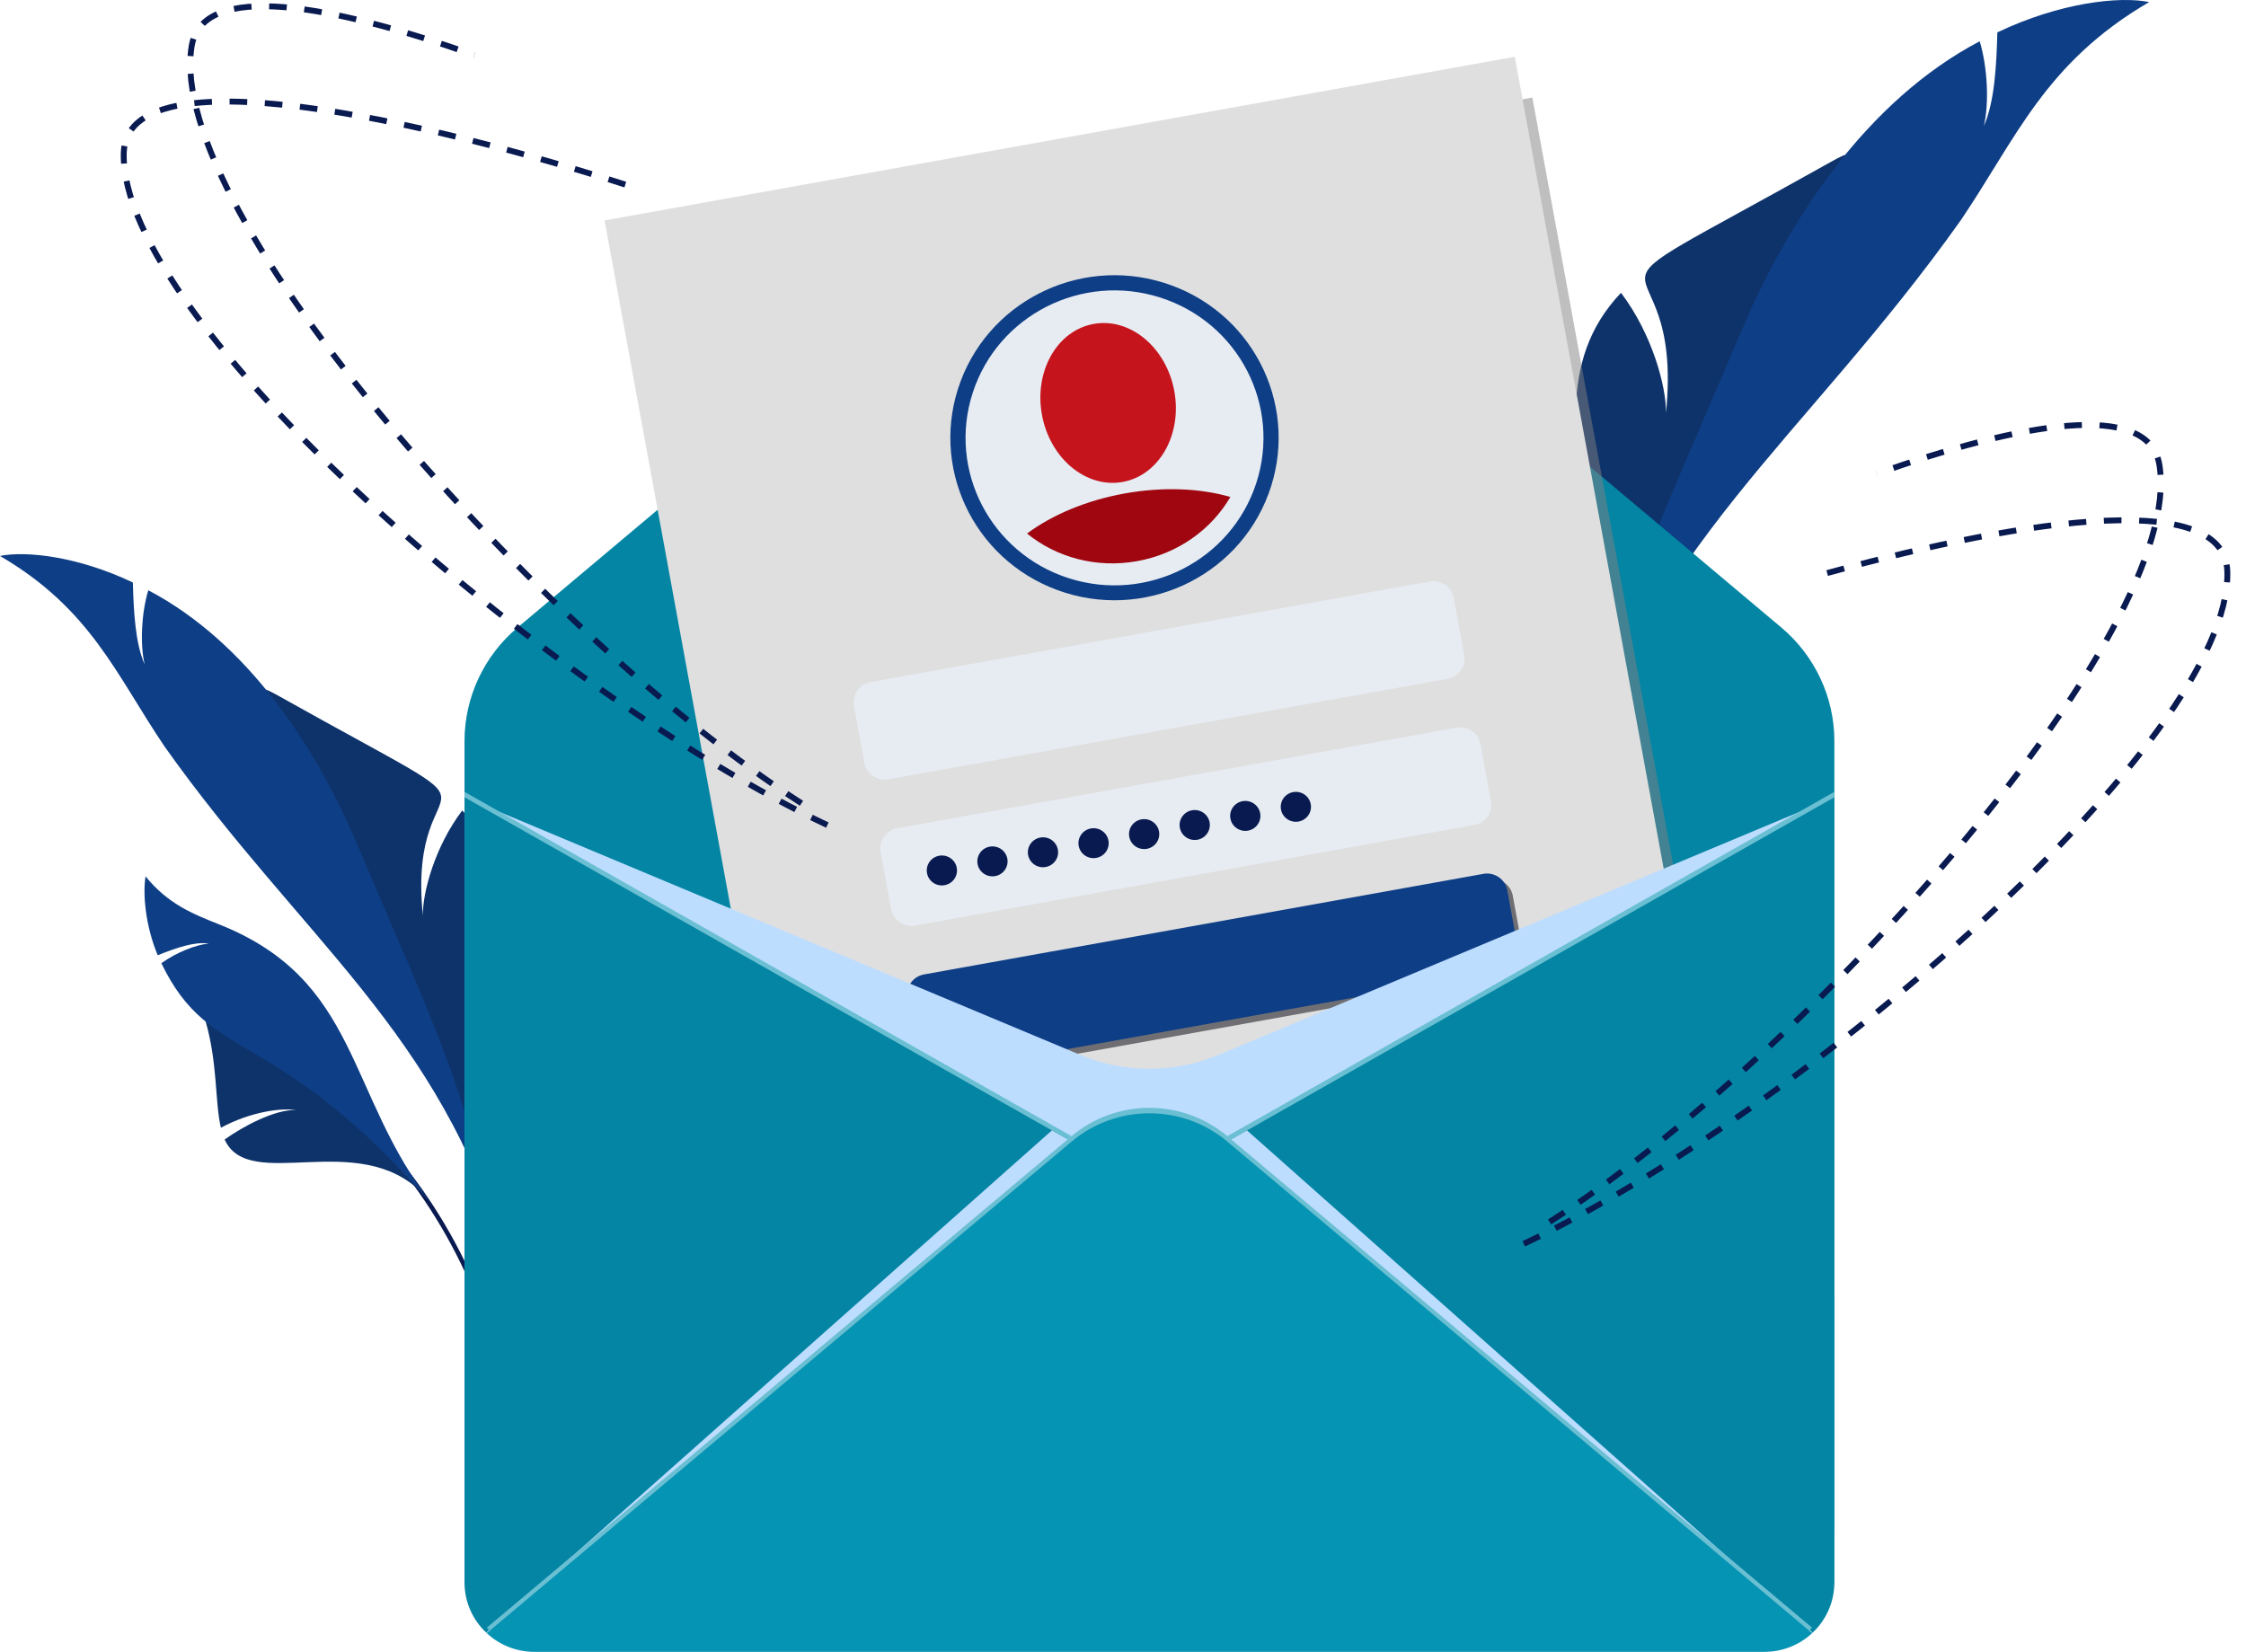 <svg width="121" height="89" viewBox="0 0 121 89" fill="none" xmlns="http://www.w3.org/2000/svg">
<path d="M82.984 61.908C82.397 41.911 89.661 22.593 100.774 9.323" stroke="#091A50" stroke-width="0.339" stroke-miterlimit="10"/>
<path d="M89.751 22.257C90.807 11.853 82.759 17.618 98.586 8.75C101.097 7.349 97.99 9.41 94.606 17.1C93.38 19.995 88.974 28.161 86.725 35.747C83.415 46.654 86.754 39.771 85.43 29.047C85.011 24.12 83.793 19.497 87.329 15.776C89.007 17.992 89.776 20.824 89.751 22.257Z" fill="#0E336A"/>
<path d="M106.877 6.789C107.46 5.477 107.556 3.519 107.604 1.745C110.989 0.128 114.21 -0.214 115.782 0.111C110.169 3.391 108.639 7.425 105.643 11.855C97.191 23.766 88.683 29.375 84.68 43.171C87.709 31.287 88.919 29.377 93.729 18.027C96.337 11.797 100.59 5.413 106.654 2.223C107.08 3.63 107.168 5.587 106.877 6.789Z" fill="#0E3E86"/>
<path d="M28.703 84.041C27.444 63.823 17.889 59.11 11.852 54.056" stroke="#091A50" stroke-width="0.239" stroke-miterlimit="10"/>
<path d="M15.939 59.812C15.144 59.683 13.517 59.894 11.9 60.761C11.572 59.365 11.736 57.295 11.066 54.99C14.631 57.318 16.457 57.127 22.746 64.283C19.289 60.778 13.408 64.306 12.102 61.394C13.1 60.682 14.828 59.759 15.939 59.812Z" fill="#0E336A"/>
<path d="M11.245 50.841C10.509 50.723 9.551 51.047 8.497 51.468C7.816 49.839 7.691 48.117 7.842 47.218C9.056 48.715 10.387 49.237 11.802 49.804C19.403 52.816 18.632 58.932 23.277 64.885C14.816 55.161 11.373 57.451 8.692 51.896C9.522 51.303 10.594 50.887 11.245 50.841Z" fill="#0E3E86"/>
<path d="M28.705 84.042C29.219 66.54 22.861 49.631 13.135 38.017" stroke="#091A50" stroke-width="0.296" stroke-miterlimit="10"/>
<path d="M22.782 49.337C21.858 40.232 28.903 45.278 15.05 37.516C12.852 36.29 15.571 38.093 18.534 44.824C19.606 47.358 23.463 54.505 25.431 61.145C28.328 70.692 25.405 64.667 26.564 55.281C26.931 50.969 27.997 46.922 24.902 43.666C23.433 45.605 22.76 48.083 22.782 49.337Z" fill="#0E336A"/>
<path d="M7.794 35.799C7.284 34.651 7.2 32.937 7.158 31.384C4.195 29.969 1.376 29.67 0 29.954C4.913 32.825 6.251 36.355 8.874 40.233C16.271 50.658 23.718 55.568 27.222 67.643C24.571 57.241 23.511 55.569 19.301 45.635C17.019 40.182 13.296 34.595 7.989 31.802C7.616 33.035 7.539 34.747 7.794 35.799Z" fill="#0E3E86"/>
<path d="M98.824 39.928V82.234C98.824 83.297 98.376 84.257 97.656 84.935C97.647 84.947 97.635 84.956 97.626 84.965C96.953 85.59 96.046 85.972 95.05 85.972H28.8C27.804 85.972 26.896 85.59 26.223 84.965C26.214 84.956 26.203 84.947 26.194 84.935C25.473 84.257 25.025 83.297 25.025 82.234V39.928C25.025 37.57 26.072 35.333 27.887 33.806L57.729 8.719C60.149 6.684 63.701 6.684 66.12 8.719L95.963 33.806C97.777 35.333 98.824 37.57 98.824 39.928Z" fill="#0485A4"/>
<g opacity="0.5">
<path d="M82.554 5.255L33.52 14.074L43.38 67.834L92.415 59.016L82.554 5.255Z" fill="#808080"/>
</g>
<path d="M81.605 3.059L32.57 11.877L42.431 65.638L91.466 56.819L81.605 3.059Z" fill="#DFDFDF"/>
<path d="M78.285 36.865L48.152 42.284C47.55 42.392 46.974 41.997 46.864 41.401L46.299 38.32C46.19 37.724 46.589 37.153 47.191 37.044L77.324 31.626C77.926 31.517 78.503 31.913 78.612 32.509L79.177 35.59C79.287 36.186 78.887 36.757 78.285 36.865Z" fill="#DFDFDF"/>
<path d="M77.988 36.572L47.855 41.99C47.254 42.098 46.677 41.703 46.568 41.107L46.002 38.026C45.893 37.43 46.292 36.859 46.895 36.75L77.028 31.332C77.629 31.224 78.206 31.619 78.316 32.215L78.881 35.296C78.99 35.892 78.59 36.463 77.988 36.572Z" fill="#E7ECF3"/>
<path d="M79.727 44.74L49.594 50.159C48.992 50.267 48.415 49.872 48.306 49.276L47.741 46.195C47.631 45.599 48.031 45.028 48.633 44.919L78.766 39.501C79.368 39.392 79.944 39.788 80.054 40.384L80.619 43.465C80.728 44.061 80.329 44.632 79.727 44.74Z" fill="#DFDFDF"/>
<path d="M79.43 44.447L49.297 49.866C48.695 49.974 48.118 49.579 48.009 48.983L47.444 45.902C47.334 45.306 47.734 44.735 48.336 44.626L78.469 39.208C79.071 39.099 79.647 39.495 79.757 40.091L80.322 43.172C80.431 43.769 80.032 44.339 79.43 44.447Z" fill="#E7ECF3"/>
<g opacity="0.5">
<path d="M81.172 52.616L51.039 58.035C50.437 58.143 49.861 57.747 49.751 57.151L49.186 54.07C49.077 53.474 49.476 52.903 50.078 52.795L80.211 47.376C80.813 47.268 81.39 47.663 81.499 48.26L82.064 51.341C82.173 51.937 81.774 52.508 81.172 52.616Z" fill="#000007"/>
</g>
<path d="M80.875 52.322L50.742 57.741C50.14 57.849 49.564 57.453 49.454 56.857L48.889 53.776C48.78 53.18 49.179 52.609 49.781 52.501L79.914 47.082C80.516 46.974 81.093 47.37 81.202 47.966L81.767 51.047C81.876 51.643 81.477 52.214 80.875 52.322Z" fill="#0E3E86"/>
<path d="M68.335 26.62C70.028 22.085 67.688 17.049 63.107 15.373C58.527 13.697 53.442 16.014 51.749 20.549C50.056 25.085 52.397 30.12 56.977 31.797C61.557 33.473 66.642 31.155 68.335 26.62Z" fill="#0E3E86"/>
<path d="M67.679 26.031C69.04 21.855 66.724 17.378 62.506 16.031C58.289 14.684 53.767 16.977 52.407 21.153C51.046 25.329 53.362 29.806 57.58 31.154C61.797 32.501 66.319 30.207 67.679 26.031Z" fill="#E7ECF3"/>
<path d="M60.48 25.967C62.448 25.613 63.695 23.42 63.264 21.069C62.832 18.718 60.887 17.099 58.918 17.453C56.949 17.807 55.703 20 56.134 22.351C56.566 24.702 58.511 26.321 60.48 25.967Z" fill="#C6141C"/>
<path d="M60.593 26.587C58.503 26.963 56.673 27.749 55.33 28.746C56.899 30.022 59.049 30.632 61.261 30.234C63.474 29.836 65.27 28.517 66.285 26.776C64.674 26.31 62.682 26.212 60.593 26.587Z" fill="#9F0610"/>
<path d="M51.544 46.755C51.624 47.194 51.331 47.613 50.888 47.693C50.445 47.773 50.021 47.482 49.941 47.044C49.861 46.605 50.154 46.185 50.597 46.106C51.039 46.026 51.464 46.317 51.544 46.755Z" fill="#091A50"/>
<path d="M54.269 46.266C54.349 46.704 54.055 47.124 53.613 47.203C53.17 47.283 52.746 46.992 52.666 46.554C52.585 46.115 52.879 45.696 53.321 45.616C53.764 45.537 54.188 45.827 54.269 46.266Z" fill="#091A50"/>
<path d="M56.991 45.775C57.072 46.214 56.778 46.633 56.335 46.713C55.893 46.793 55.469 46.502 55.388 46.064C55.308 45.625 55.601 45.206 56.044 45.126C56.487 45.046 56.911 45.337 56.991 45.775Z" fill="#091A50"/>
<path d="M59.716 45.286C59.796 45.724 59.502 46.144 59.06 46.223C58.617 46.303 58.193 46.012 58.113 45.574C58.032 45.136 58.326 44.716 58.769 44.636C59.211 44.556 59.635 44.847 59.716 45.286Z" fill="#091A50"/>
<path d="M62.44 44.796C62.521 45.234 62.227 45.654 61.785 45.734C61.342 45.813 60.918 45.523 60.837 45.084C60.757 44.646 61.051 44.226 61.493 44.146C61.936 44.067 62.36 44.358 62.44 44.796Z" fill="#091A50"/>
<path d="M65.165 44.306C65.245 44.744 64.952 45.164 64.509 45.244C64.066 45.323 63.642 45.033 63.562 44.594C63.482 44.156 63.775 43.736 64.218 43.657C64.661 43.577 65.085 43.868 65.165 44.306Z" fill="#091A50"/>
<path d="M67.89 43.816C67.97 44.254 67.676 44.674 67.234 44.754C66.791 44.833 66.367 44.542 66.287 44.104C66.206 43.666 66.5 43.246 66.942 43.166C67.385 43.087 67.809 43.377 67.89 43.816Z" fill="#091A50"/>
<path d="M70.614 43.326C70.695 43.764 70.401 44.184 69.958 44.264C69.516 44.343 69.092 44.053 69.011 43.614C68.931 43.176 69.225 42.757 69.667 42.677C70.11 42.597 70.534 42.888 70.614 43.326Z" fill="#091A50"/>
<path d="M25.025 42.956L58.206 56.839C60.584 57.834 63.266 57.834 65.643 56.839L98.824 42.956V69.86H25.026L25.025 42.956Z" fill="#BDDDFF"/>
<path d="M57.729 61.215L26.223 87.7C26.214 87.691 26.203 87.682 26.194 87.67C25.473 86.992 25.025 86.032 25.025 84.969V42.663L56.668 60.613L57.729 61.215Z" fill="#6ABFD2"/>
<path d="M98.823 42.663V84.969C98.823 86.032 98.375 86.992 97.655 87.67C97.646 87.682 97.634 87.691 97.625 87.7L66.119 61.215L67.181 60.613L98.823 42.663Z" fill="#6ABFD2"/>
<path d="M98.823 42.956V85.263C98.823 86.325 98.375 87.285 97.655 87.964C97.646 87.975 97.634 87.984 97.625 87.993L66.119 61.508L67.181 60.906L98.823 42.956Z" fill="#0485A4"/>
<path d="M57.729 61.508L26.223 87.993C26.214 87.984 26.203 87.975 26.194 87.964C25.473 87.285 25.025 86.325 25.025 85.263V42.956L56.668 60.906L57.729 61.508Z" fill="#0485A4"/>
<path d="M57.729 61.508L26.223 87.993C26.214 87.984 26.202 87.975 26.193 87.964L56.667 60.906L57.729 61.508Z" fill="#BDDDFF"/>
<path d="M97.657 87.964C97.648 87.975 97.636 87.984 97.627 87.993L66.121 61.508L67.183 60.906L97.657 87.964Z" fill="#BDDDFF"/>
<path d="M97.626 87.699C96.953 88.325 96.045 88.706 95.049 88.706H28.799C27.803 88.706 26.896 88.325 26.223 87.699L57.729 61.214C60.148 59.18 63.7 59.18 66.12 61.214L97.626 87.699Z" fill="#6ABFD2"/>
<path d="M97.626 87.993C96.953 88.619 96.045 89 95.049 89H28.799C27.803 89 26.896 88.619 26.223 87.993L57.729 61.508C60.148 59.474 63.7 59.474 66.12 61.508L97.626 87.993Z" fill="#0694B4"/>
<path d="M44.572 44.455C29.516 37.346 6.405 17.283 6.668 8.226C6.826 2.792 22.935 6.474 34.078 10.07" stroke="#091A50" stroke-width="0.317" stroke-miterlimit="10" stroke-dasharray="0.95 0.95"/>
<path d="M43.178 43.278C29.176 34.3 8.879 11.447 10.323 2.499C10.896 -1.048 17.852 0.243 25.558 2.967" stroke="#091A50" stroke-width="0.317" stroke-miterlimit="10" stroke-dasharray="0.95 0.95"/>
<path d="M82.09 67.015C97.146 59.906 120.258 39.843 119.994 30.786C119.858 26.131 108.021 28.165 97.625 31.104" stroke="#091A50" stroke-width="0.317" stroke-miterlimit="10" stroke-dasharray="0.95 0.95"/>
<path d="M83.482 65.837C97.484 56.859 117.781 34.007 116.337 25.059C115.765 21.512 108.809 22.803 101.103 25.526" stroke="#091A50" stroke-width="0.317" stroke-miterlimit="10" stroke-dasharray="0.95 0.95"/>
</svg>
